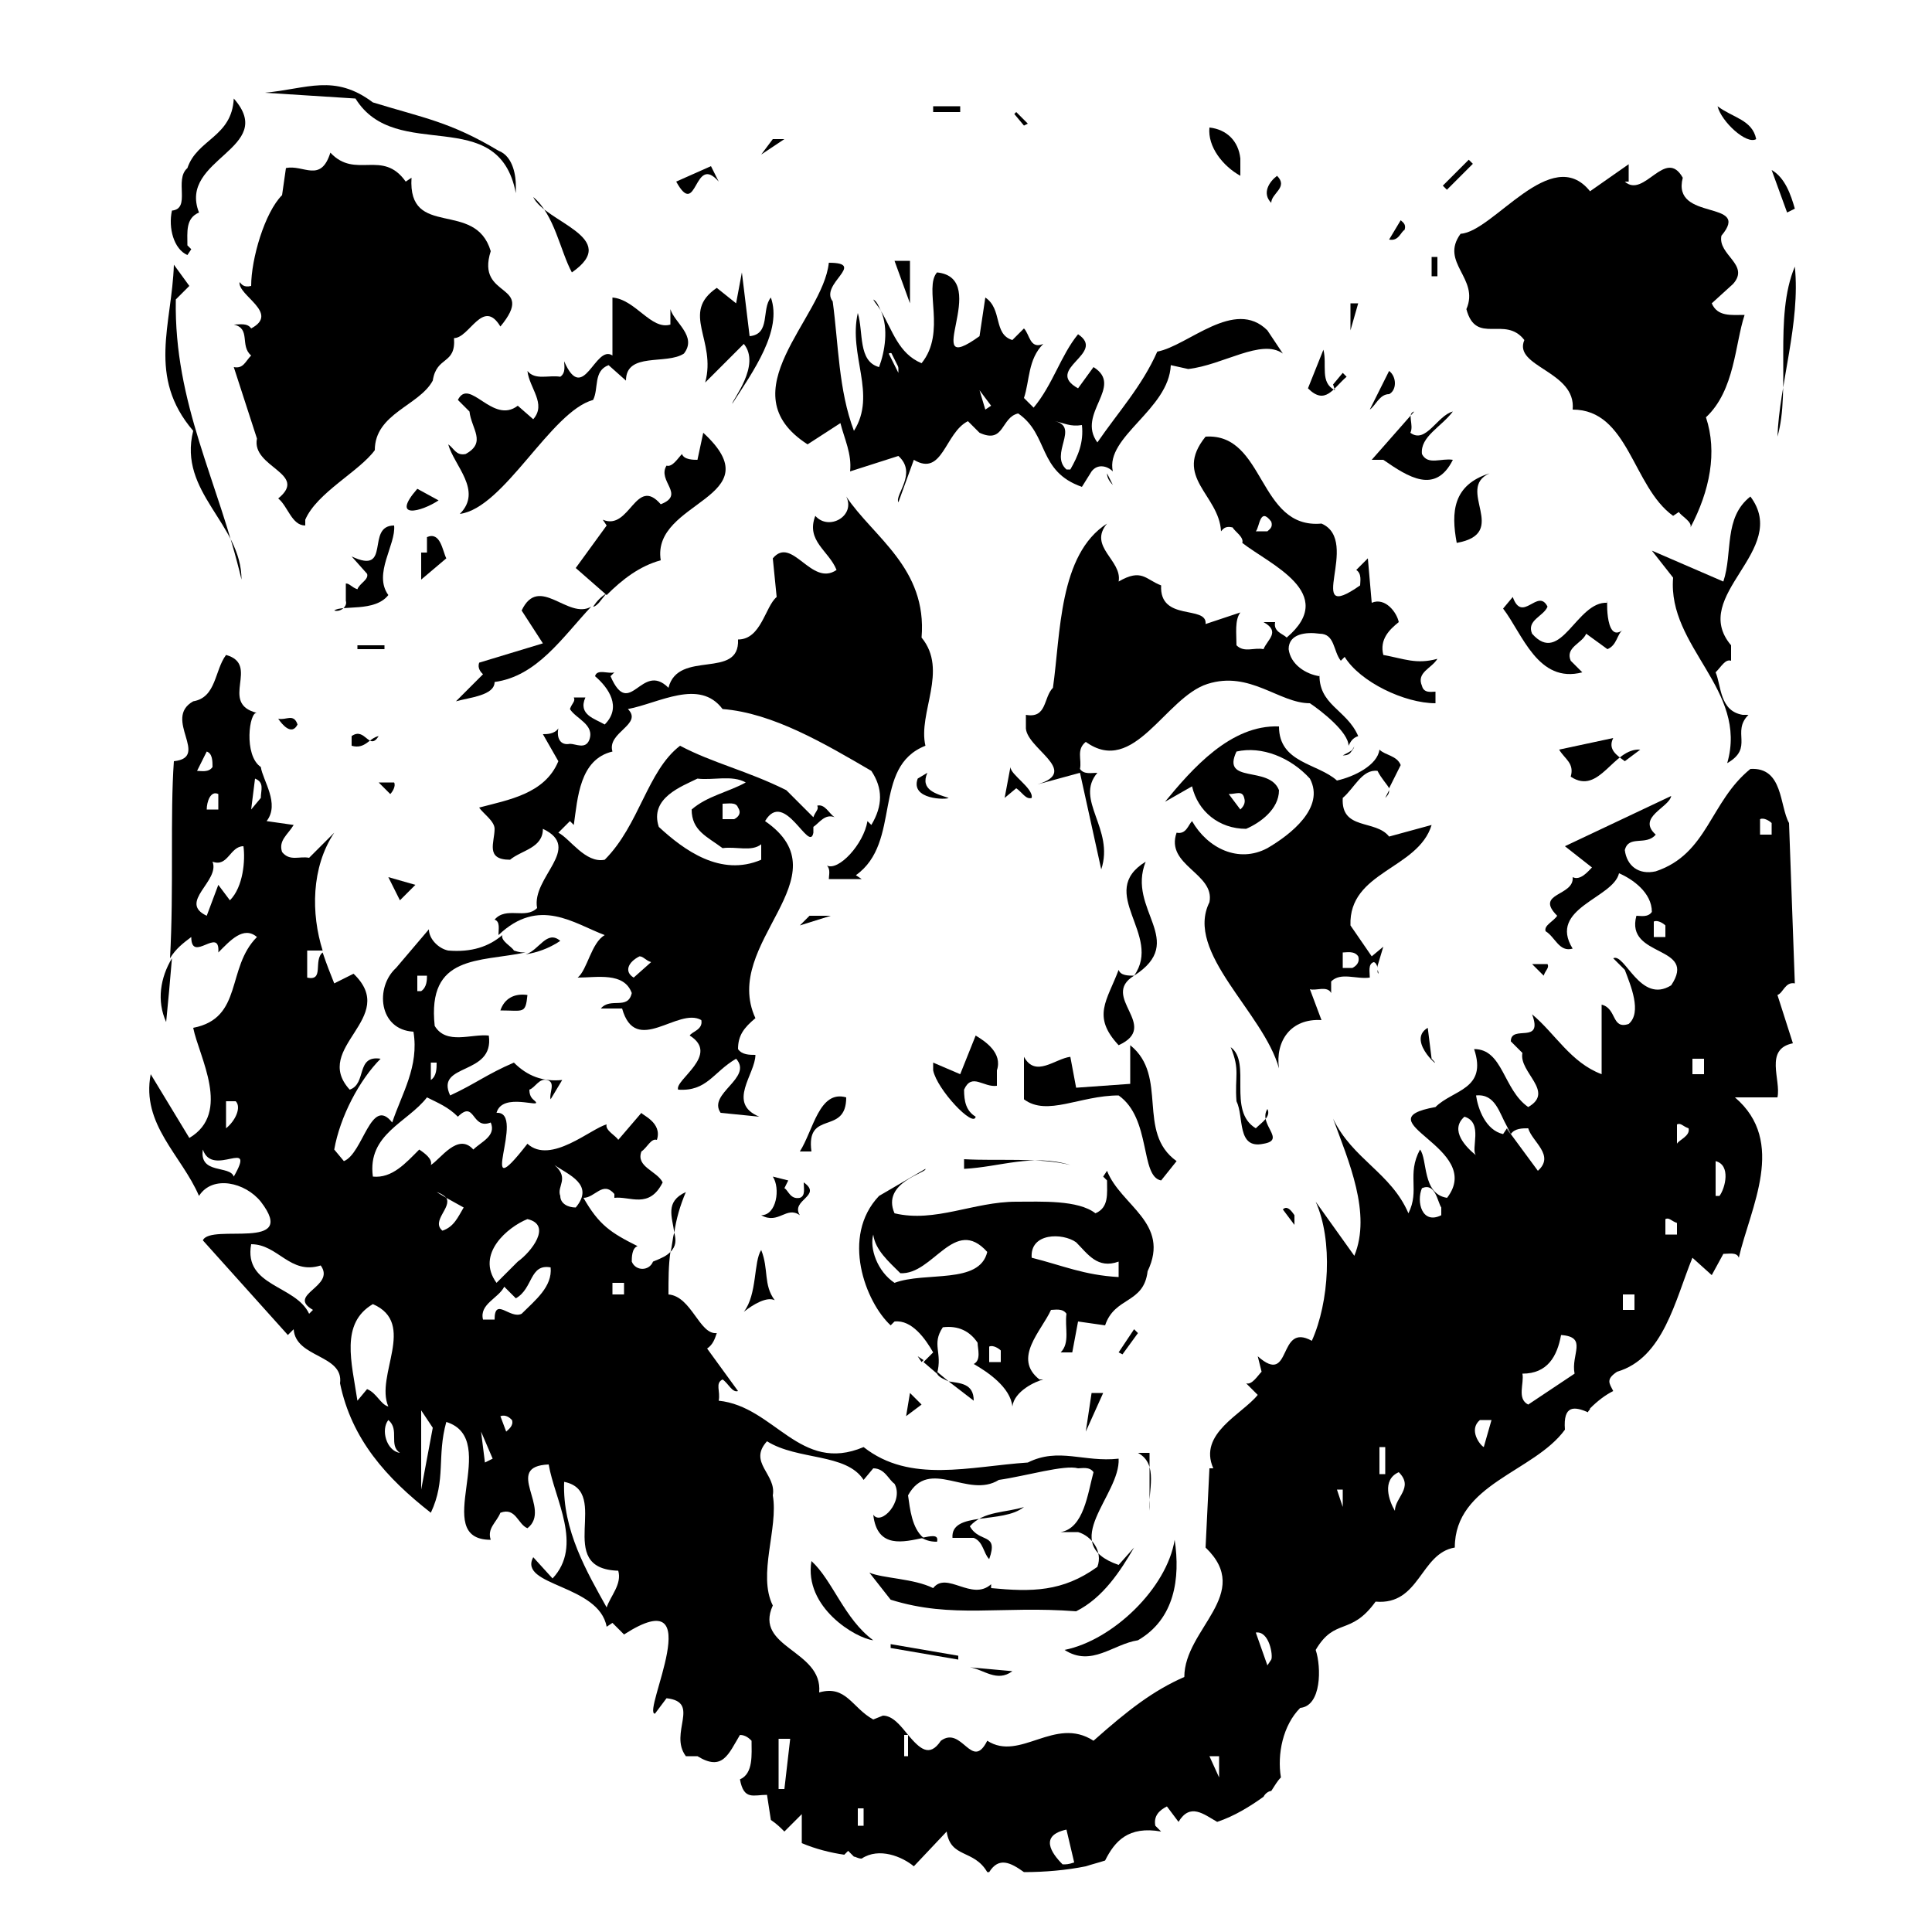 <?xml version="1.0" encoding="utf-8"?>
<!-- Generator: Adobe Illustrator 18.1.1, SVG Export Plug-In . SVG Version: 6.00 Build 0)  -->
<!DOCTYPE svg PUBLIC "-//W3C//DTD SVG 1.1//EN" "http://www.w3.org/Graphics/SVG/1.1/DTD/svg11.dtd">
<svg version="1.1" xmlns="http://www.w3.org/2000/svg" xmlns:xlink="http://www.w3.org/1999/xlink" x="0px" y="0px"
	 viewBox="0 0 100 100" enable-background="new 0 0 100 100" xml:space="preserve">

<g id="AREA_1">
	<g>
		<g>
			<g>
				<path fill-rule="evenodd" clip-rule="evenodd" d="M19.3,5.3c2.6,0.8,4,1,6.5,2.5c0.8,0.3,0.9,1.4,0.9,1.8V10
					c-0.9-4.7-6.2-1.5-8.3-4.9l-4.7-0.3C15.9,4.6,17.3,3.8,19.3,5.3z"/>
				<path fill-rule="evenodd" clip-rule="evenodd" d="M10.3,11c-0.7,0.3-0.6,1-0.6,1.7l0.2,0.2l-0.2,0.3c-0.7-0.3-1-1.4-0.8-2.3
					c1-0.1,0.1-1.6,0.8-2.2c0.5-1.5,2.3-1.6,2.4-3.6C14.4,7.7,9.2,8.2,10.3,11z"/>
				<path d="M90.9,7.2c-0.5,0.3-1.8-0.9-2-1.7C89.7,6.1,90.7,6.2,90.9,7.2z"/>
				<rect x="48.3" y="5.5" fill-rule="evenodd" clip-rule="evenodd" width="1.4" height="0.3"/>
				<polygon points="53.4,6.1 53.2,6.4 53,6.5 52.5,5.9 52.6,5.8 53.2,6.4 				"/>
				<path fill-rule="evenodd" clip-rule="evenodd" d="M64.2,8.2v0.9c-0.9-0.5-1.7-1.5-1.6-2.5C63.5,6.7,64.1,7.3,64.2,8.2z"/>
				<polygon fill-rule="evenodd" clip-rule="evenodd" points="39.4,8 40,7.2 40.6,7.2 				"/>
				<path fill-rule="evenodd" clip-rule="evenodd" d="M21,9.4l0.3-0.2c-0.2,3.2,3.3,1.1,4.1,3.8c-0.8,2.5,2.4,1.6,0.5,3.9
					c-0.9-1.5-1.6,0.6-2.4,0.6c0.1,1.4-0.9,0.9-1.1,2.2c-0.7,1.3-3,1.7-3,3.6c-0.8,1.1-3,2.2-3.6,3.6v0.3c-0.7,0-0.9-1-1.4-1.4
					c1.6-1.3-1.4-1.6-1.1-3.1L12.1,19c0.5,0.1,0.6-0.3,0.9-0.6c-0.6-0.5,0-1.4-0.9-1.6c0.3,0,0.7-0.1,0.9,0.2
					c1.5-0.8-0.7-1.7-0.6-2.4c0.1,0.1,0.2,0.3,0.6,0.2c0-1.4,0.7-3.8,1.6-4.7l0.2-1.4c0.9-0.2,1.8,0.8,2.3-0.8
					C18.4,9.3,19.8,7.7,21,9.4z"/>
				
					<rect x="75.3" y="8.1" transform="matrix(-0.707 -0.707 0.707 -0.707 122.402 68.786)" fill-rule="evenodd" clip-rule="evenodd" width="0.3" height="1.9"/>
				<path fill-rule="evenodd" clip-rule="evenodd" d="M37.2,9.4c-1.3-1.5-1.1,2-2.2,0l1.8-0.8L37.2,9.4z"/>
				<path d="M84.1,9.4c1,0.9,2.1-1.8,3-0.2c-0.6,2.3,3.6,1.1,2,3c-0.2,1,1.5,1.5,0.6,2.5l-1.1,1c0.3,0.7,1,0.6,1.7,0.6
					c-0.5,1.5-0.5,3.9-2,5.3c0.6,1.8,0.2,3.8-0.8,5.7c0.1-0.3-0.5-0.6-0.6-0.8l-0.3,0.2c-2.1-1.5-2.3-5.5-5.2-5.5
					c0.2-2-3.1-2.2-2.5-3.6c-1-1.3-2.5,0.3-3-1.6c0.7-1.6-1.4-2.4-0.3-3.9c1.7-0.1,4.7-4.7,6.7-2.2l2-1.4V9.4z"/>
				<path fill-rule="evenodd" clip-rule="evenodd" d="M92.9,10.8L92.5,11l-0.8-2.2C92.4,9.2,92.7,10.1,92.9,10.8z"/>
				<path d="M65.8,10.5c-0.5-0.5-0.1-1.1,0.3-1.4C66.7,9.7,65.8,10,65.8,10.5z"/>
				<path d="M29.6,14.1c-0.6-1.1-0.9-3-2-3.9C28.2,11.5,32.2,12.3,29.6,14.1z"/>
				<path fill-rule="evenodd" clip-rule="evenodd" d="M72.7,11.9c-0.2,0.1-0.3,0.6-0.8,0.5l0.6-1C72.6,11.5,72.8,11.6,72.7,11.9z"/>
				<polygon points="14.9,12.1 14.1,11.6 14.4,11.6 				"/>
				<rect x="74.1" y="13.3" fill-rule="evenodd" clip-rule="evenodd" width="0.3" height="1"/>
				<polygon points="47.1,15.7 46.3,13.5 47.1,13.5 				"/>
				<path d="M9.1,15.5C9,20.9,11.3,24.9,12.5,30c0-2.9-3.3-4.5-2.5-7.7c-2.4-2.8-1.1-5.5-1-8.6l0.8,1.1L9.1,15.5z"/>
				<path d="M45.6,16.1c-0.1-0.2-0.2-0.5-0.4-0.6C45.3,15.7,45.5,15.9,45.6,16.1z"/>
				<path d="M57.3,24.5c0,0.2,0.1,0.4,0.3,0.6C57.5,24.9,57.4,24.7,57.3,24.5z"/>
				<path d="M65.6,17.1c-1.7-1.7-4.1,0.8-5.7,1.1c-0.8,1.8-2,3.1-3.1,4.7c-1.1-1.5,1.4-2.9-0.2-3.9l-0.8,1.1c-1.8-1,1.5-1.8,0-2.8
					c-0.9,1.1-1.3,2.6-2.3,3.8L53,20.6c0.3-0.9,0.2-2,1-2.8c-0.7,0.3-0.7-0.5-1-0.8l-0.6,0.6c-1-0.3-0.5-1.6-1.4-2.2l-0.3,2
					c-3.2,2.3,0.7-3-2.2-3.3c-0.7,0.8,0.5,3.1-0.8,4.7c-1.2-0.5-1.5-1.7-2.1-2.7c0.4,0.9,0.2,2.1-0.1,2.9c-1.1-0.3-0.8-1.8-1.1-2.8
					c-0.5,2.2,1,4.2-0.2,6.1c-0.8-2.1-0.8-4.5-1.1-6.7c-0.7-0.9,1.8-2-0.2-2c-0.3,2.9-5.3,6.7-1.1,9.4l1.7-1.1
					c0.2,0.8,0.6,1.6,0.5,2.5l2.5-0.8c1,0.9-0.2,2,0,2.4l0.8-2.2c1.5,0.9,1.6-1.4,2.8-2l0.6,0.6c1.3,0.6,1.1-0.8,2-1
					c1.6,1.1,1,3,3.3,3.8l0.5-0.8c0.3-0.4,0.8-0.3,1.1,0c-0.4-1.8,2.9-3.2,3-5.5l0.9,0.2c1.8-0.2,3.8-1.6,4.9-0.8L65.6,17.1z
					 M46.5,19.3l-0.5-1c0.2-0.1,0.3,0.1,0.5,0.2V19.3z M51,21.2l-0.3-1l0.6,0.8L51,21.2z M55.4,24.3h-0.2c-0.9-0.8,0.7-2.2-0.6-2.5
					c0.5,0.1,0.8,0.3,1.4,0.2C56.1,22.9,55.8,23.6,55.4,24.3z"/>
				<path d="M46.1,18.2l0.5,1v-0.8C46.4,18.3,46.3,18.1,46.1,18.2z"/>
				<path d="M92,22.6c0.7-2.4-0.2-6.2,0.9-8.8C93.2,16.7,92.1,19.9,92,22.6z"/>
				<path fill-rule="evenodd" clip-rule="evenodd" d="M38.8,17.4c1.1-0.1,0.6-1.4,1.1-2c0.6,1.7-0.9,3.8-2,5.5c0-0.2,1.5-2,0.6-3.1
					l-2,2c0.6-2.2-1.3-3.6,0.6-4.9l1,0.8l0.3-1.6L38.8,17.4z"/>
				<path fill-rule="evenodd" clip-rule="evenodd" d="M34.7,16v0.8c-1,0.3-1.8-1.3-3-1.4v3c-0.9-0.6-1.5,2.6-2.5,0.3
					c0,0.2,0.1,0.6-0.2,0.8c-0.6-0.1-1.3,0.2-1.7-0.3c0.1,0.9,1,1.7,0.3,2.5L26.8,21c-1.3,1-2.5-1.5-3.1-0.3l0.6,0.6
					c0.1,0.9,0.9,1.6-0.2,2.2c-0.5,0.1-0.6-0.3-0.9-0.5c0.3,1.1,1.8,2.4,0.6,3.6c2.3-0.3,4.7-5.3,6.9-5.9c0.3-0.6,0-1.5,0.8-1.8
					l0.9,0.8c0-1.5,2.1-0.8,3-1.4C36.1,17.4,34.9,16.7,34.7,16z"/>
				<polygon fill-rule="evenodd" clip-rule="evenodd" points="69.9,17.1 69.9,15.7 70.3,15.7 				"/>
				<path d="M69.1,20.2L69,19.9l0.5-0.6l0.2,0.2c-0.7,0.6-1.1,1.5-2,0.6l0.8-2C68.7,18.9,68.3,19.8,69.1,20.2z"/>
				<path fill-rule="evenodd" clip-rule="evenodd" d="M71.9,20.4c-0.5,0-0.7,0.6-1,0.8l1-2C72.3,19.5,72.3,20.2,71.9,20.4z"/>
				<path d="M73,22.4c0.8,0.6,1.4-0.9,2.2-1.1c-0.6,0.8-1.7,1.3-1.6,2.2c0.3,0.6,1,0.2,1.6,0.3c-0.9,1.8-2.3,0.9-3.6,0h-0.6l2.2-2.5
					C72.8,21.4,73.2,22,73,22.4z"/>
				<path d="M30.7,31.4c0.1,0,0.2-0.1,0.3-0.2l0.4-0.5C31.1,30.9,30.9,31.1,30.7,31.4z"/>
				<path d="M27,31.6l1.1,1.7l-3.3,1c-0.1,0.3,0.1,0.5,0.2,0.6l-1.4,1.4c0.7-0.2,2-0.3,2-1c2.2-0.3,3.5-2.3,5-3.9
					C29.4,32.1,27.9,29.7,27,31.6z"/>
				<path d="M36.4,22.4l-0.3,1.4c-0.2,0-0.7,0-0.8-0.3c-0.2,0.2-0.5,0.7-0.8,0.6c-0.5,0.8,1,1.5-0.3,2c-1.3-1.5-1.6,1.4-3,0.8
					l0.2,0.3l-1.6,2.2l1.6,1.4l0,0c0.8-0.8,1.7-1.5,2.8-1.8C33.7,25.9,40.1,25.8,36.4,22.4z"/>
				<path d="M70.1,38.6c0,0.1-0.1,0.2-0.1,0.3C70,38.7,70.1,38.7,70.1,38.6z"/>
				<path d="M73.6,35.5c-0.3-0.7,0.5-0.9,0.8-1.4c-1.1,0.3-1.7,0-2.8-0.2c-0.2-0.8,0.3-1.3,0.8-1.7c-0.1-0.5-0.7-1.3-1.4-1l-0.2-2.3
					l-0.6,0.6c0.3,0.2,0.2,0.6,0.2,0.8c-3,2.1,0.1-2.3-2-3.2c-3.3,0.3-2.9-4.7-6-4.5c-1.7,2.1,0.7,3,0.8,4.9
					c0.1-0.1,0.2-0.3,0.6-0.2c0.1,0.2,0.6,0.5,0.5,0.8c1.4,1.1,5,2.6,2.3,4.9c-0.2-0.2-0.7-0.3-0.6-0.8h-0.6c0.9,0.5,0.2,0.9,0,1.4
					c-0.5-0.1-1,0.2-1.4-0.2c0-0.6-0.1-1.3,0.2-1.7l-1.8,0.6c0.1-1-2.4-0.1-2.3-2c-0.8-0.3-1-0.9-2.2-0.2c0.2-1.1-1.6-1.8-0.6-3
					c-2.5,1.6-2.4,5.7-2.8,8.5c-0.5,0.5-0.3,1.6-1.4,1.4v0.6c-0.1,1.1,2.9,2.3,0.6,3l2.2-0.6l1.1,5c0.7-2.1-1.4-3.6-0.2-5
					c-0.3,0-0.7,0.1-0.9-0.2c0.1-0.5-0.2-1,0.3-1.4c2.5,1.8,4.1-2.3,6.3-3c2.2-0.7,3.7,1,5.3,1c0.6,0.4,2,1.5,2,2.2
					c0.1-0.2,0.2-0.4,0.5-0.5c-0.6-1.4-2.1-1.6-2-3.3L68.3,35c-0.7-0.1-1.5-0.6-1.6-1.4c0-0.8,0.9-0.9,1.6-0.8
					c0.8,0,0.7,0.9,1.1,1.4l0.2-0.2c0.8,1.3,3.1,2.4,4.7,2.4v-0.6C74.1,35.8,73.7,35.9,73.6,35.5z M65.6,27.5H65
					c0.2-0.2,0.2-1.3,0.8-0.5C65.9,27.3,65.7,27.4,65.6,27.5z"/>
				<path d="M69.5,39.1c0.3,0,0.4-0.1,0.5-0.3C69.9,38.9,69.7,39,69.5,39.1z"/>
				<path d="M75.4,28.1c-0.3-1.6-0.2-3,1.7-3.6C75.3,25.3,78.2,27.6,75.4,28.1z"/>
				<path d="M22.7,25.9c-0.9,0.6-2.5,1-1.1-0.6L22.7,25.9z"/>
				<path d="M47.7,33c0.3-3.6-2.5-5.2-3.9-7.3c0.5,1-0.9,1.8-1.6,1c-0.5,1.3,0.7,1.8,1.1,2.8c-1.3,0.9-2.3-1.8-3.3-0.6l0.2,2
					c-0.6,0.5-0.8,2.2-2,2.2c0.1,2.1-3.1,0.5-3.6,2.5c-1.4-1.4-2,1.7-3-0.6l0.2-0.2c-0.3,0.1-0.9-0.2-1,0.2c0.7,0.6,1.4,1.6,0.5,2.5
					c-0.5-0.3-1.4-0.5-1-1.4h-0.6c0.1,0.2-0.1,0.3-0.2,0.6c0.3,0.5,1.3,0.8,1,1.6c-0.2,0.5-0.7,0.2-1,0.2c-0.5,0.1-0.7-0.3-0.6-0.8
					c-0.2,0.3-0.6,0.3-0.8,0.3l0.8,1.4c-0.7,1.7-2.6,2-4.1,2.4c0.2,0.3,0.8,0.7,0.8,1.1c0,0.7-0.5,1.6,0.8,1.6
					c0.6-0.5,1.7-0.6,1.7-1.6c2.1,1-0.6,2.5-0.3,4.1c-0.6,0.6-1.6-0.1-2.2,0.6c0.3,0.1,0.2,0.5,0.2,0.8c2.1-2,3.9-0.6,5.5,0
					c-0.7,0.4-0.9,1.8-1.4,2.2c1,0,2.4-0.3,2.8,0.8c-0.2,0.9-1.1,0.2-1.6,0.8h1.1c0.7,2.5,2.9-0.1,4.1,0.6c0.1,0.5-0.5,0.6-0.6,0.8
					c1.6,1-0.8,2.3-0.6,2.8c1.5,0.1,1.8-0.9,3-1.6c0.9,1-1.5,1.8-0.8,2.8l2,0.2c-1.7-0.7-0.2-2.2-0.2-3.2c-0.3,0-0.7,0-0.9-0.3
					c0-0.7,0.3-1.1,0.9-1.6c-1.8-3.9,4.7-7.3,0.5-10.2c1-1.7,2.3,1.7,2.5,0.6v-0.3c0.3-0.2,0.6-0.7,1.1-0.5
					c-0.3-0.2-0.5-0.7-0.9-0.6c0.1,0.2-0.1,0.3-0.2,0.6l-1.4-1.4c-2-1-3.8-1.4-5.5-2.3c-1.7,1.3-2.1,4.1-3.9,5.9
					c-1,0.2-1.8-1.1-2.4-1.4l0.6-0.6l0.2,0.2c0.2-1.4,0.3-3.4,2-3.8c-0.3-1,1.6-1.4,0.8-2.2c1.6-0.3,3.7-1.6,4.9,0
					c2.6,0.2,5.3,1.8,7.7,3.2c0.6,0.9,0.6,1.8,0,2.8l-0.2-0.2c-0.2,1.2-1.5,2.6-2.1,2.3c0.2,0.2,0.1,0.5,0.1,0.7h1.7l-0.3-0.2
					c2.4-1.7,0.8-5.6,3.6-6.7C47.5,36.9,49.1,34.7,47.7,33z M36.1,40.3c0.8,0.1,1.8-0.2,2.5,0.2c-0.9,0.5-2,0.7-2.8,1.4
					c0,1.1,0.8,1.4,1.6,2c0.7-0.1,1.5,0.2,2-0.2v0.8c-2.1,0.9-4-0.5-5.3-1.7C33.6,41.3,35.3,40.7,36.1,40.3z M38,42.4h-0.6v-0.8
					c0.3,0,0.7-0.1,0.8,0.2C38.4,42.1,38.2,42.3,38,42.4z M33.1,49.5c0.2,0,0.3,0.2,0.6,0.3l-0.9,0.8C32.3,50.3,32.5,49.8,33.1,49.5
					z"/>
				<path d="M27.2,49.4c0.6-0.1,1.2-0.3,1.8-0.7C28.3,48.1,27.9,49.2,27.2,49.4z"/>
				<path d="M8.6,52.9c0.1-1,0.2-2.1,0.3-3.3C8.3,50.6,8.1,51.8,8.6,52.9z"/>
				<path d="M34.9,63.8c0.1-0.7,0.3-1.4,0.6-2.1C34.4,62.2,34.8,63,34.9,63.8z"/>
				<path d="M40.1,67.3c-0.6-0.8-0.3-1.6-0.7-2.6c-0.4,0.6-0.2,2.3-0.9,3.2C39,67.5,39.7,67.1,40.1,67.3z"/>
				<path d="M47.7,79.6c0.2,0.1,0.4,0.2,0.8,0.2C48.6,79.4,48.2,79.5,47.7,79.6z"/>
				<path d="M34.9,63.8c-0.1,0.3-0.1,0.7-0.2,1C35,64.5,35,64.2,34.9,63.8z"/>
				<path d="M92.9,50.9l-0.3-8.3c-0.5-0.9-0.3-2.9-2-2.8c-2.1,1.7-2.2,4.4-4.9,5.3c-0.9,0.2-1.5-0.3-1.6-1.1
					c0.2-0.8,1.1-0.2,1.6-0.8c-1-0.9,0.7-1.4,0.8-2L81,43.8l1.4,1.1c-0.2,0.2-0.6,0.7-1,0.5c0.1,1-2,0.8-0.8,2
					c-0.2,0.3-0.7,0.5-0.6,0.8c0.5,0.3,0.7,1.1,1.4,0.9c-1.3-2.1,2.1-2.6,2.4-3.9c0.7,0.3,1.7,1,1.7,2c-0.2,0.3-0.6,0.2-0.8,0.2
					c-0.6,2.2,3.2,1.5,1.8,3.6c-1.6,1-2.4-1.7-3-1.4l0.6,0.6c0.3,0.8,0.9,2.2,0.2,2.8c-0.9,0.3-0.6-0.8-1.4-1v3.6
					c-1.6-0.6-2.4-2.1-3.6-3.1c0.6,1.6-1.1,0.5-1.1,1.4l0.6,0.6c-0.2,1,1.7,2,0.3,2.8c-1.3-0.9-1.3-3-2.8-3c0.7,2.1-1.1,2.1-2,3
					c-3.9,0.7,2.6,2.1,0.6,4.7c-1.3-0.2-1-2-1.4-2.5c-0.7,1.3,0,2.1-0.6,3.3c-0.9-2.1-2.9-2.8-3.9-4.9c0.8,2.2,2,4.9,1.1,7.1l-2-2.8
					c0.9,2,0.7,5.2-0.2,7.2c-1.8-1-1,2.4-2.8,0.8l0.2,0.8c-0.2,0.2-0.5,0.7-0.8,0.6l0.6,0.6c-0.8,1-3.1,2-2.3,3.8h-0.2l-0.2,4.1
					c2.5,2.4-1.1,4.2-1.1,6.7c-1.6,0.7-2.9,1.7-4.7,3.3c-2-1.3-3.8,1.1-5.5,0c-0.8,1.6-1.3-0.8-2.4,0c-0.6,0.9-1.1,0.4-1.7-0.3v1.1
					h-0.2v-1.1h0.2c-0.4-0.5-0.8-1-1.3-1L45.2,89c-1.1-0.6-1.4-1.8-2.8-1.4c0.2-2.2-3.4-2.3-2.4-4.5c-0.8-1.6,0.3-4,0-5.7
					c0.2-1.1-1.3-1.7-0.3-2.8c1.6,1,4.1,0.6,5,2l0.5-0.6c0.6,0,0.8,0.6,1.1,0.8c0.5,0.9-0.7,2.2-1.1,1.6c0.2,1.8,1.6,1.4,2.6,1.2
					c-0.6-0.5-0.7-1.5-0.8-2.2c1.1-2,3.1,0.2,4.7-0.8c1.4-0.2,3.4-0.8,4.1-0.6c0.2,0,0.6-0.1,0.8,0.2c-0.3,1.1-0.5,2.9-1.7,3.1h0.9
					c0.7,0.2,1.3,1,1,1.8c-1.8,1.3-3.4,1.3-5.5,1.1v-0.2c-1,0.9-2.3-0.7-3,0.2c-1-0.5-2.6-0.5-3.3-0.8l1.1,1.4
					c3.2,1,5.7,0.3,9.6,0.6c1.4-0.7,2.3-2.1,3-3.3L57.9,81c-3.2-1.1,0.1-3.6,0-5.5c-1.8,0.2-3.1-0.6-4.7,0.2c-3,0.2-6.1,1.1-8.5-0.8
					c-3.3,1.4-4.6-2.1-7.5-2.4c0.1-0.5-0.2-0.9,0.2-1.1c0.3,0.2,0.5,0.7,0.8,0.6l-1.6-2.2c0.3-0.2,0.4-0.5,0.5-0.8
					c-0.9,0.1-1.3-1.9-2.5-2c0-0.8,0-1.5,0.1-2.2c-0.2,0.2-0.4,0.3-0.9,0.5c-0.2,0.5-0.9,0.5-1.1,0c0-0.2,0-0.7,0.3-0.8
					c-1.4-0.7-2-1.1-2.8-2.5c0.6,0,1-0.9,1.6-0.2v0.2c0.8-0.1,1.8,0.6,2.5-0.8c-0.3-0.6-1.4-0.8-1.1-1.6c0.3-0.2,0.5-0.7,0.8-0.6
					c0.3-0.9-0.8-1.3-0.8-1.4L32,59c-0.1-0.2-0.7-0.5-0.6-0.8c-0.8,0.2-2.9,2.1-4.1,1c-2.8,3.6,0-1.7-1.6-1.6c0.3-1.1,2.4-0.2,2-0.6
					c-0.1-0.1-0.3-0.2-0.3-0.6c0.3-0.1,0.5-0.6,0.9-0.5c0.5,0.1,0.1,0.7,0.2,1l0.6-1c-1,0.1-1.8-0.2-2.5-0.9c-1.4,0.6-2,1.1-3.3,1.7
					c-0.8-1.7,2.3-1,2-3.1c-0.9-0.1-2.2,0.5-2.8-0.5c-0.4-3.7,2.3-3.3,4.7-3.8c-0.2,0-0.3,0-0.6-0.1c-0.1-0.2-0.7-0.5-0.6-0.8
					c-0.7,0.6-1.6,0.9-2.8,0.8c-0.5-0.1-1-0.6-1-1.1l-1.7,2c-1.1,1-0.9,3.2,0.9,3.3c0.3,1.8-0.6,3.2-1.1,4.7c-1.1-1.4-1.5,1.6-2.5,2
					l-0.5-0.6c0.3-1.7,1.3-3.6,2.4-4.7c-1.3-0.2-0.7,1.3-1.6,1.6c-2-2.2,2.6-3.7,0.2-6l-1,0.5c-0.2-0.5-0.4-1-0.6-1.6
					c-0.5,0.4,0.1,1.5-0.8,1.3v-1.4h0.8c-0.6-1.9-0.6-4.3,0.6-6.1L16,44.4c-0.5-0.1-1,0.2-1.4-0.3c-0.2-0.6,0.3-0.9,0.6-1.4
					l-1.4-0.2c0.7-0.9-0.2-2.1-0.3-2.8c-0.9-0.6-0.6-2.9-0.2-2.8c-2-0.5,0.2-2.5-1.6-3c-0.6,0.8-0.5,2.2-1.7,2.4
					c-1.6,0.9,0.9,2.9-1,3.1C8.8,42.2,9,46,8.8,49.6c0.3-0.5,0.7-0.8,1.1-1.1c0,1.4,1.5-0.6,1.4,0.8c0.6-0.6,1.3-1.4,2-0.8
					c-1.6,1.6-0.7,4.2-3.3,4.7c0.3,1.5,2,4.4-0.2,5.7l-2-3.3c-0.5,2.6,1.6,4.2,2.5,6.3c0.7-1.1,2.4-0.7,3.2,0.3c2,2.6-2.6,1.1-3,2
					l4.4,4.9l0.3-0.3c0.1,1.5,2.6,1.3,2.4,2.8c0.6,2.9,2.4,4.9,4.7,6.7c0.8-1.7,0.3-2.9,0.8-4.7c2.9,0.9-0.9,6.1,2.3,6.1
					c-0.2-0.6,0.3-0.9,0.5-1.4c0.8-0.3,0.9,0.6,1.4,0.8c1.3-1-1.3-3.2,1.1-3.3c0.3,1.8,1.8,4.2,0.2,5.9l-1-1.1
					c-0.8,1.5,3.4,1.4,3.8,3.6l0.3-0.2l0.6,0.6c4.5-2.9,0.9,4.1,1.6,4.1l0.6-0.8c1.8,0.2,0.1,1.8,1,3h0.6c1.3,0.8,1.6-0.1,2.2-1.1
					c0.3,0,0.5,0.2,0.6,0.3c0,0.7,0.1,1.7-0.6,2c0.2,1.1,0.7,0.8,1.4,0.8l0.2,1.3c0.3,0.2,0.5,0.4,0.7,0.6l0.9-0.9v1.5
					c0.7,0.3,1.5,0.5,2.2,0.6l0.2-0.2c0.1,0.1,0.2,0.2,0.3,0.3c0.1,0,0.2,0.1,0.4,0.1c0.9-0.6,2.1-0.1,2.7,0.4c0,0,0,0,0,0l1.7-1.8
					c0.2,1.4,1.4,0.9,2.1,2.1c0,0,0,0,0.1,0c0.5-0.8,1.1-0.5,1.8,0c1.1,0,2.2-0.1,3.2-0.3c0.3-0.1,0.7-0.2,1-0.3
					c0.5-1,1.2-1.8,2.9-1.5l-0.3-0.3c-0.1-0.5,0.2-0.8,0.6-1l0.6,0.8c0.6-1,1.3-0.4,2,0c0.9-0.3,1.7-0.8,2.4-1.3c0,0,0,0,0,0
					c0.1-0.2,0.3-0.3,0.4-0.3c0.2-0.3,0.3-0.5,0.5-0.7c-0.2-1.2,0.1-2.7,1-3.6c1.1-0.1,1.1-2.1,0.8-3c1-1.7,1.8-0.7,3.1-2.5
					c2.3,0.2,2.3-2.5,4.1-2.8c0-3.3,4.1-3.9,5.7-6.1c-0.1-1.3,0.5-1.2,1.2-0.9c0-0.1,0.1-0.1,0.1-0.2c0.4-0.4,0.8-0.7,1.2-0.9
					c-0.2-0.4-0.4-0.6,0.2-1c2.4-0.7,3-3.7,3.9-5.9l1,0.9l0.6-1.1c0.3,0,0.7-0.1,0.8,0.2c0.6-2.6,2.5-6-0.2-8.3h2.2
					c0.2-0.9-0.7-2.5,0.8-2.8L92,51.5C92.3,51.4,92.4,50.8,92.9,50.9z M86.2,48.5h-0.6v-0.8c0.2-0.1,0.5,0.1,0.6,0.2V48.5z
					 M11.3,41.1v0.8h-0.6C10.7,41.5,10.9,40.9,11.3,41.1z M10.7,38.9c0.3,0.1,0.3,0.5,0.3,0.8c-0.2,0.3-0.6,0.2-0.8,0.2L10.7,38.9z
					 M11.9,46.6l-0.6-0.8l-0.6,1.6c-1.5-0.7,0.7-1.8,0.3-2.8c0.8,0.3,0.9-0.8,1.6-0.8C12.7,44.5,12.6,45.9,11.9,46.6z M11.7,57h0.5
					c0.3,0.3,0,1-0.5,1.4V57z M12.1,60.9c-0.2-0.6-1.8-0.1-1.6-1.4C11,61,13.3,58.8,12.1,60.9z M13.5,41.3L13,41.9l0.2-1.6
					C13.7,40.5,13.5,40.9,13.5,41.3z M16.2,67.8L16,68c-0.7-1.5-3.4-1.4-3-3.6c1.4,0,2,1.6,3.6,1.1C17.4,66.6,14.8,67,16.2,67.8z
					 M27.3,63.1c1.3,0.3,0.2,1.7-0.5,2.2l-1.1,1.1C24.6,64.9,26.3,63.5,27.3,63.1z M22.3,55h0.3c0,0.3,0,0.7-0.3,0.9V55z M21.5,50.5
					h0.6c0,0.2,0,0.6-0.3,0.8h-0.2V50.5z M19,71.9l-0.5,0.6c-0.3-2-0.9-4,0.8-5c2.3,1,0.1,3.7,0.8,5.3C19.7,72.7,19.5,72.1,19,71.9z
					 M20.1,73.5c0.6,0.5,0,1.3,0.6,1.7C20,75.1,19.7,74,20.1,73.5z M21.8,77.1v-4.1l0.6,0.9L21.8,77.1z M22.9,63.7
					c-0.6-0.5,0.5-1.2,0.2-1.7l-0.5-0.3c0.3,0.1,0.4,0.2,0.5,0.3l0.9,0.5C23.7,63,23.5,63.5,22.9,63.7z M24.5,59.5
					c-0.8-0.9-1.7,0.5-2.2,0.8c0.1-0.3-0.3-0.6-0.6-0.8c-0.7,0.7-1.4,1.5-2.4,1.4c-0.3-2.2,1.8-2.8,2.8-4.1c0.6,0.3,1.1,0.5,1.6,1
					c0.9-0.9,0.7,0.7,1.7,0.3C25.7,58.8,24.9,59.1,24.5,59.5z M25.1,75.7l-0.2-1.6l0.6,1.4L25.1,75.7z M26.2,74.1l-0.3-0.8
					c0.3-0.1,0.5,0.1,0.6,0.2C26.6,73.8,26.3,74,26.2,74.1z M27,68c-0.6,0.3-1.4-0.9-1.4,0.3h-0.6c-0.2-0.8,0.8-1.1,1.1-1.7l0.6,0.6
					c0.9-0.5,0.7-1.8,1.8-1.6C28.6,66.6,27.7,67.3,27,68z M29,61.9c-0.2-0.5,0.5-0.9-0.3-1.6c0.7,0.5,2.1,1,1.1,2.2
					C29.4,62.5,29,62.3,29,61.9z M31.4,83.2c-1-1.8-2.3-4-2.2-6.5c2.5,0.5-0.6,4.5,2.8,4.6C32.2,82,31.6,82.6,31.4,83.2z M32.3,67
					h-0.6v-0.6h0.6V67z M40.6,92.6h-0.3V90h0.6L40.6,92.6z M44.7,94.5h-0.3v-0.9h0.3V94.5z M55,96.5c-0.6-0.6-1.2-1.5,0.2-1.8
					l0.4,1.7C55.3,96.5,55.2,96.5,55,96.5z M63.1,92l-0.5-1.1h0.5V92z M65.8,85.9l-0.2,0.3L65,84.5C65.7,84.4,65.9,85.7,65.8,85.9z
					 M69.5,78l-0.3-0.9h0.3V78z M71.7,76.3h-0.3v-1.4h0.3V76.3z M72.2,78.2c-0.3-0.5-0.7-1.6,0.2-2C73.2,77,72.2,77.5,72.2,78.2z
					 M74.6,62.9c-1,0.5-1.3-0.7-1-1.4c0.7-0.3,0.8,0.7,1,1V62.9z M75.8,57.8c1,0.3,0.3,1.7,0.6,2C75.9,59.4,75,58.5,75.8,57.8z
					 M76.8,74.9c-0.2-0.1-0.8-0.9-0.2-1.4h0.6L76.8,74.9z M78.2,58.7c-0.1-0.1-0.2-0.2-0.2-0.3l0,0l-0.2,0.3c-0.9-0.2-1.3-1.3-1.4-2
					c1-0.1,1.2,0.9,1.6,1.6L78.2,58.7c0.2-0.3,0.6-0.3,0.9-0.3c0.2,0.7,1.4,1.4,0.5,2.2L78.2,58.7C78.2,58.7,78.2,58.7,78.2,58.7z
					 M81.5,71.1l-2.4,1.6c-0.6-0.3-0.2-1.1-0.3-1.6c1.3,0,1.8-0.9,2-2C82.2,69.2,81.3,70.1,81.5,71.1z M84.6,67.8h-0.6V67h0.6V67.8z
					 M86.8,63.9h-0.6v-0.8c0.2-0.1,0.3,0.1,0.6,0.2V63.9z M86.8,59.2v-1c0.2-0.1,0.3,0.1,0.6,0.2C87.5,58.8,86.9,59,86.8,59.2z
					 M88.2,55.6h-0.6v-0.8h0.6V55.6z M89,61.9h-0.2v-1.8C89.6,60.3,89.3,61.5,89,61.9z M91.7,43.2h-0.6v-0.8
					c0.2-0.1,0.5,0.1,0.6,0.2V43.2z"/>
				<path d="M22.7,61.7l0.5,0.3C23.1,61.9,23,61.8,22.7,61.7z"/>
				<path d="M78.2,58.7C78.2,58.7,78.2,58.7,78.2,58.7L78,58.4C78,58.5,78.1,58.6,78.2,58.7z"/>
				<path fill-rule="evenodd" clip-rule="evenodd" d="M89.6,33.4v0.8c-0.3-0.1-0.5,0.3-0.8,0.6c0.3,0.7,0.2,2,1.4,2.2h0.3
					c-0.9,0.9,0.3,1.7-1.1,2.5c1.1-3.8-3.1-6-2.8-9.6l-1.1-1.4l3.7,1.6c0.5-1.5,0-3.3,1.4-4.4C92.7,28.5,87.4,30.8,89.6,33.4z"/>
				<path d="M20.1,30.8c-0.7,0.9-2.4,0.5-2.8,0.8c0.3,0.1,0.7-0.2,0.6-0.5v-0.9c0.2,0,0.3,0.2,0.6,0.3c0.1-0.3,0.6-0.5,0.5-0.8
					l-0.8-0.9c2.1,1,0.7-1.6,2.2-1.6C20.5,28.2,19.3,29.7,20.1,30.8z"/>
				<path fill-rule="evenodd" clip-rule="evenodd" d="M23.1,28.9L21.8,30v-1.4h0.3v-0.8C22.8,27.5,22.9,28.5,23.1,28.9z"/>
				<path d="M80.1,31.4c-0.2,0.5-1.1,0.7-0.8,1.4c1.5,1.7,2.3-1.7,3.9-1.6c0-0.7-0.2,2.2,0.8,1.4c-0.3,0.2-0.3,0.8-0.8,1l-1.1-0.8
					c-0.2,0.5-1.1,0.7-0.8,1.4l0.6,0.6c-2.3,0.6-3.1-2-4.1-3.3l0.5-0.6C78.8,32.3,79.6,30.4,80.1,31.4z"/>
				<rect x="18.5" y="33.4" fill-rule="evenodd" clip-rule="evenodd" width="1.4" height="0.2"/>
				<path d="M15.4,37.5c-0.3,0.6-0.8,0-1-0.3C14.8,37.3,15.2,36.9,15.4,37.5z"/>
				<path d="M71.9,40.9l-0.2,0.4C71.9,41.1,71.9,41,71.9,40.9z"/>
				<path d="M71.3,50.2C71.3,50.5,71.4,50.4,71.3,50.2L71.3,50.2z"/>
				<path d="M74.1,42.7l-2.2,0.6c-0.7-0.9-2.5-0.3-2.4-2c0.6-0.5,1-1.5,1.8-1.4c0.2,0.4,0.5,0.7,0.6,0.9l0.6-1.2
					c-0.2-0.5-0.8-0.5-1.1-0.8c-0.1,0.8-1.3,1.4-2.2,1.6c-1-0.9-3-0.9-3-2.8c-2.5-0.1-4.5,2.2-5.9,3.9l1.4-0.8
					c0.3,1.3,1.4,2.2,2.8,2.2c0.7-0.3,1.7-1,1.7-2c-0.5-1.3-3-0.3-2.2-2c1.3-0.3,2.8,0.3,3.8,1.4c0.8,1.5-1,2.9-2.2,3.6
					c-1.5,0.8-3.1,0-3.9-1.4c-0.2,0.2-0.3,0.7-0.8,0.6c-0.6,1.7,2,2.1,1.7,3.6c-1.3,2.6,2.8,5.7,3.6,8.6c-0.2-1.4,0.6-2.6,2.2-2.5
					l-0.6-1.6c0.3,0.1,0.9-0.2,1.1,0.2v-0.6c0.5-0.5,1.3-0.1,2-0.2c0-0.3-0.1-0.7,0.2-0.8c0.1,0,0.2,0.2,0.2,0.3c0,0,0,0,0-0.1
					l0.3-1l-0.6,0.5l-1.1-1.6C69.8,45.1,73.4,45,74.1,42.7z M64.4,41.3c0.1,0.3-0.1,0.5-0.2,0.6l-0.6-0.8
					C64,41.1,64.3,40.9,64.4,41.3z M70.3,49.5c0.1,0.3-0.1,0.5-0.3,0.6h-0.5v-0.8C69.7,49.3,70.1,49.2,70.3,49.5z"/>
				<path fill-rule="evenodd" clip-rule="evenodd" d="M19.6,38.1c-0.5,0.1-0.7,0.7-1.4,0.5v-0.5C18.9,37.6,19.1,38.9,19.6,38.1z"/>
				<path d="M84.1,39.4l0.8-0.6c-1.4-0.1-2.1,2.4-3.6,1.4c0.2-0.7-0.3-0.9-0.6-1.4l2.8-0.6C83.2,38.8,83.7,39.1,84.1,39.4z"/>
				<path fill-rule="evenodd" clip-rule="evenodd" d="M53.4,41.3c-0.3,0.1-0.5-0.3-0.8-0.5L52,41.3l0.3-1.6
					C52.3,40.1,53.5,40.8,53.4,41.3z"/>
				<path fill-rule="evenodd" clip-rule="evenodd" d="M49.1,41.3c-0.1,0.1-2,0.1-1.6-1l0.5-0.3C47.6,40.9,48.5,41.1,49.1,41.3z"/>
				<path fill-rule="evenodd" clip-rule="evenodd" d="M20.4,40.5c0.1,0.2-0.1,0.5-0.2,0.6l-0.6-0.6H20.4z"/>
				<path d="M59.3,44.6c-1,2.5,2.2,4.1-0.6,5.9c-1.8,1.1,1.4,2.6-0.8,3.6c-1.4-1.5-0.6-2.3,0-3.9c0.1,0.3,0.5,0.3,0.8,0.3
					C60.2,48.4,56.7,46.2,59.3,44.6z"/>
				<polygon fill-rule="evenodd" clip-rule="evenodd" points="20.7,46.6 20.1,45.4 21.5,45.8 				"/>
				<polygon fill-rule="evenodd" clip-rule="evenodd" points="41.4,47.9 41.9,47.4 43,47.4 				"/>
				<path fill-rule="evenodd" clip-rule="evenodd" d="M80.1,49.9c0.1,0.2-0.1,0.3-0.2,0.6l-0.6-0.6H80.1z"/>
				<path d="M27.3,51.5c-0.1,1-0.2,0.8-1.4,0.8C26.1,51.7,26.6,51.4,27.3,51.5z"/>
				<path d="M74.1,54.8c0.8,0.8-1.4-0.9-0.2-1.6L74.1,54.8z"/>
				<path fill-rule="evenodd" clip-rule="evenodd" d="M51.6,55.4v0.8c-0.7,0.1-1.3-0.7-1.7,0.2c0,0.6,0.1,1.1,0.6,1.4
					c-0.1,0.6-2-1.4-2.2-2.4V55l1.4,0.6l0.8-2C51,53.9,51.9,54.5,51.6,55.4z"/>
				<path fill-rule="evenodd" clip-rule="evenodd" d="M60.9,60.1l-0.8,1c-1.1-0.2-0.5-3.2-2.2-4.4c-2,0-3.7,1.1-4.9,0.2v-2.2
					c0.6,1.1,1.6,0.1,2.4,0l0.3,1.6l2.8-0.2v-2C60.5,55.7,58.8,58.6,60.9,60.1z"/>
				<path d="M65,58.4c0.3-0.3,0.8-0.6,0.6-1c-0.5,0.8,1,1.6-0.2,1.8C64,59.5,64.4,57.8,64,57c-0.1-1.3,0.2-1.6-0.3-2.8
					C64.8,55,63.5,57.5,65,58.4z"/>
				<path fill-rule="evenodd" clip-rule="evenodd" d="M43.8,56.8c0,2-2.1,0.6-1.8,2.8h-0.6C42.1,58.5,42.4,56.4,43.8,56.8z"/>
				<path fill-rule="evenodd" clip-rule="evenodd" d="M55.4,60.3c-2-0.6-3.6,0.1-5.5,0.2v-0.5C51.7,60.1,53.8,59.9,55.4,60.3z"/>
				<path d="M49.1,71.5l1.3,1C50.4,71.6,49.7,71.6,49.1,71.5z"/>
				<path d="M49.1,71.5L48.5,71c0,0,0,0.1,0,0.1C48.6,71.3,48.9,71.4,49.1,71.5z"/>
				<path d="M52.4,72.9c0-0.1,0-0.1,0-0.2C52.4,72.8,52.4,72.9,52.4,72.9z"/>
				<path d="M57.3,60.6l-0.2,0.3l0.2,0.2c0,0.7,0.1,1.4-0.6,1.7c-0.9-0.7-2.8-0.6-4.1-0.6c-2.2,0-4.2,1.1-6.3,0.6
					c-0.7-1.6,1.7-2.1,1.6-2.3l-2.4,1.4c-2,2.1-0.7,5.5,0.6,6.7l0.2-0.2c0.9-0.1,1.6,0.9,2,1.6l-0.5,0.5l0.7,0.6
					c0.3-1.1-0.3-1.5,0.3-2.4c0.8-0.1,1.4,0.2,1.8,0.8c0,0.3,0.2,0.9-0.2,1.1c0.7,0.4,1.9,1.2,2,2.2c0.1-0.8,1.2-1.3,1.6-1.4h-0.2
					c-1.4-1.1,0.1-2.5,0.6-3.6c0.2,0,0.6-0.1,0.8,0.2c-0.1,0.7,0.2,1.5-0.3,2h0.6l0.3-1.6l1.4,0.2c0.5-1.5,2-1.1,2.2-2.8
					C60.6,63.3,58,62.4,57.3,60.6z M46.3,66.4c-0.9-0.6-1.3-1.8-1.1-2.5c0.1,0.8,0.8,1.4,1.4,2c1.7,0.1,2.8-3,4.5-1.1
					C50.7,66.5,47.9,65.8,46.3,66.4z M51.8,70.5h-0.6v-0.8c0.2-0.1,0.5,0.1,0.6,0.2V70.5z M57.9,66.1c-1.8-0.1-2.9-0.6-4.5-1
					c-0.1-1.3,1.6-1.3,2.3-0.8c0.6,0.6,1.1,1.4,2.2,1V66.1z"/>
				<polygon points="47.7,70.5 47.8,70.4 47.5,70.2 				"/>
				<path d="M40.6,61.5c0.2,0.1,0.3,0.6,0.8,0.5c0.3-0.1,0.2-0.5,0.2-0.8c1,0.7-0.7,0.9-0.2,1.7c-0.7-0.5-1.1,0.5-2,0
					c0.8,0,1-1.4,0.6-2l0.8,0.2L40.6,61.5z"/>
				<path fill-rule="evenodd" clip-rule="evenodd" d="M67,62.9v0.5l-0.6-0.8C66.6,62.4,66.8,62.6,67,62.9z"/>
				<polygon fill-rule="evenodd" clip-rule="evenodd" points="58.7,68.8 58.9,69 58.1,70.1 57.9,70 				"/>
				<polygon fill-rule="evenodd" clip-rule="evenodd" points="46.9,73.3 47.1,72.1 47.7,72.7 				"/>
				<polygon fill-rule="evenodd" clip-rule="evenodd" points="56.2,74.1 56.5,72.1 57.1,72.1 				"/>
				<path d="M59.5,78.2c-0.1-1,0.5-2.4-0.6-3h0.6V78.2z"/>
				<path fill-rule="evenodd" clip-rule="evenodd" d="M53,78c-0.9,0.3-2.1,0.2-2.8,1c0.5,0.9,1.5,0.3,1,1.7
					c-0.3-0.3-0.3-0.9-0.8-1.1h-1.1C49.2,78.2,51.9,78.9,53,78z"/>
				<path fill-rule="evenodd" clip-rule="evenodd" d="M58.9,84.9c-1.3,0.2-2.4,1.4-3.8,0.5c2.5-0.5,5.3-3.2,5.7-5.7
					C61.1,81.7,60.8,83.8,58.9,84.9z"/>
				<path d="M45.2,84.9c-0.9-0.1-3.6-1.7-3.2-4.1C43.1,81.8,43.7,83.8,45.2,84.9z"/>
				<polygon fill-rule="evenodd" clip-rule="evenodd" points="46.1,85.3 46.1,85.1 49.6,85.7 49.6,85.9 				"/>
				<path d="M52.4,86.5c-0.8,0.6-1.5-0.1-2.2-0.2L52.4,86.5z"/>
			</g>
		</g>
	</g>
</g>
</svg>
